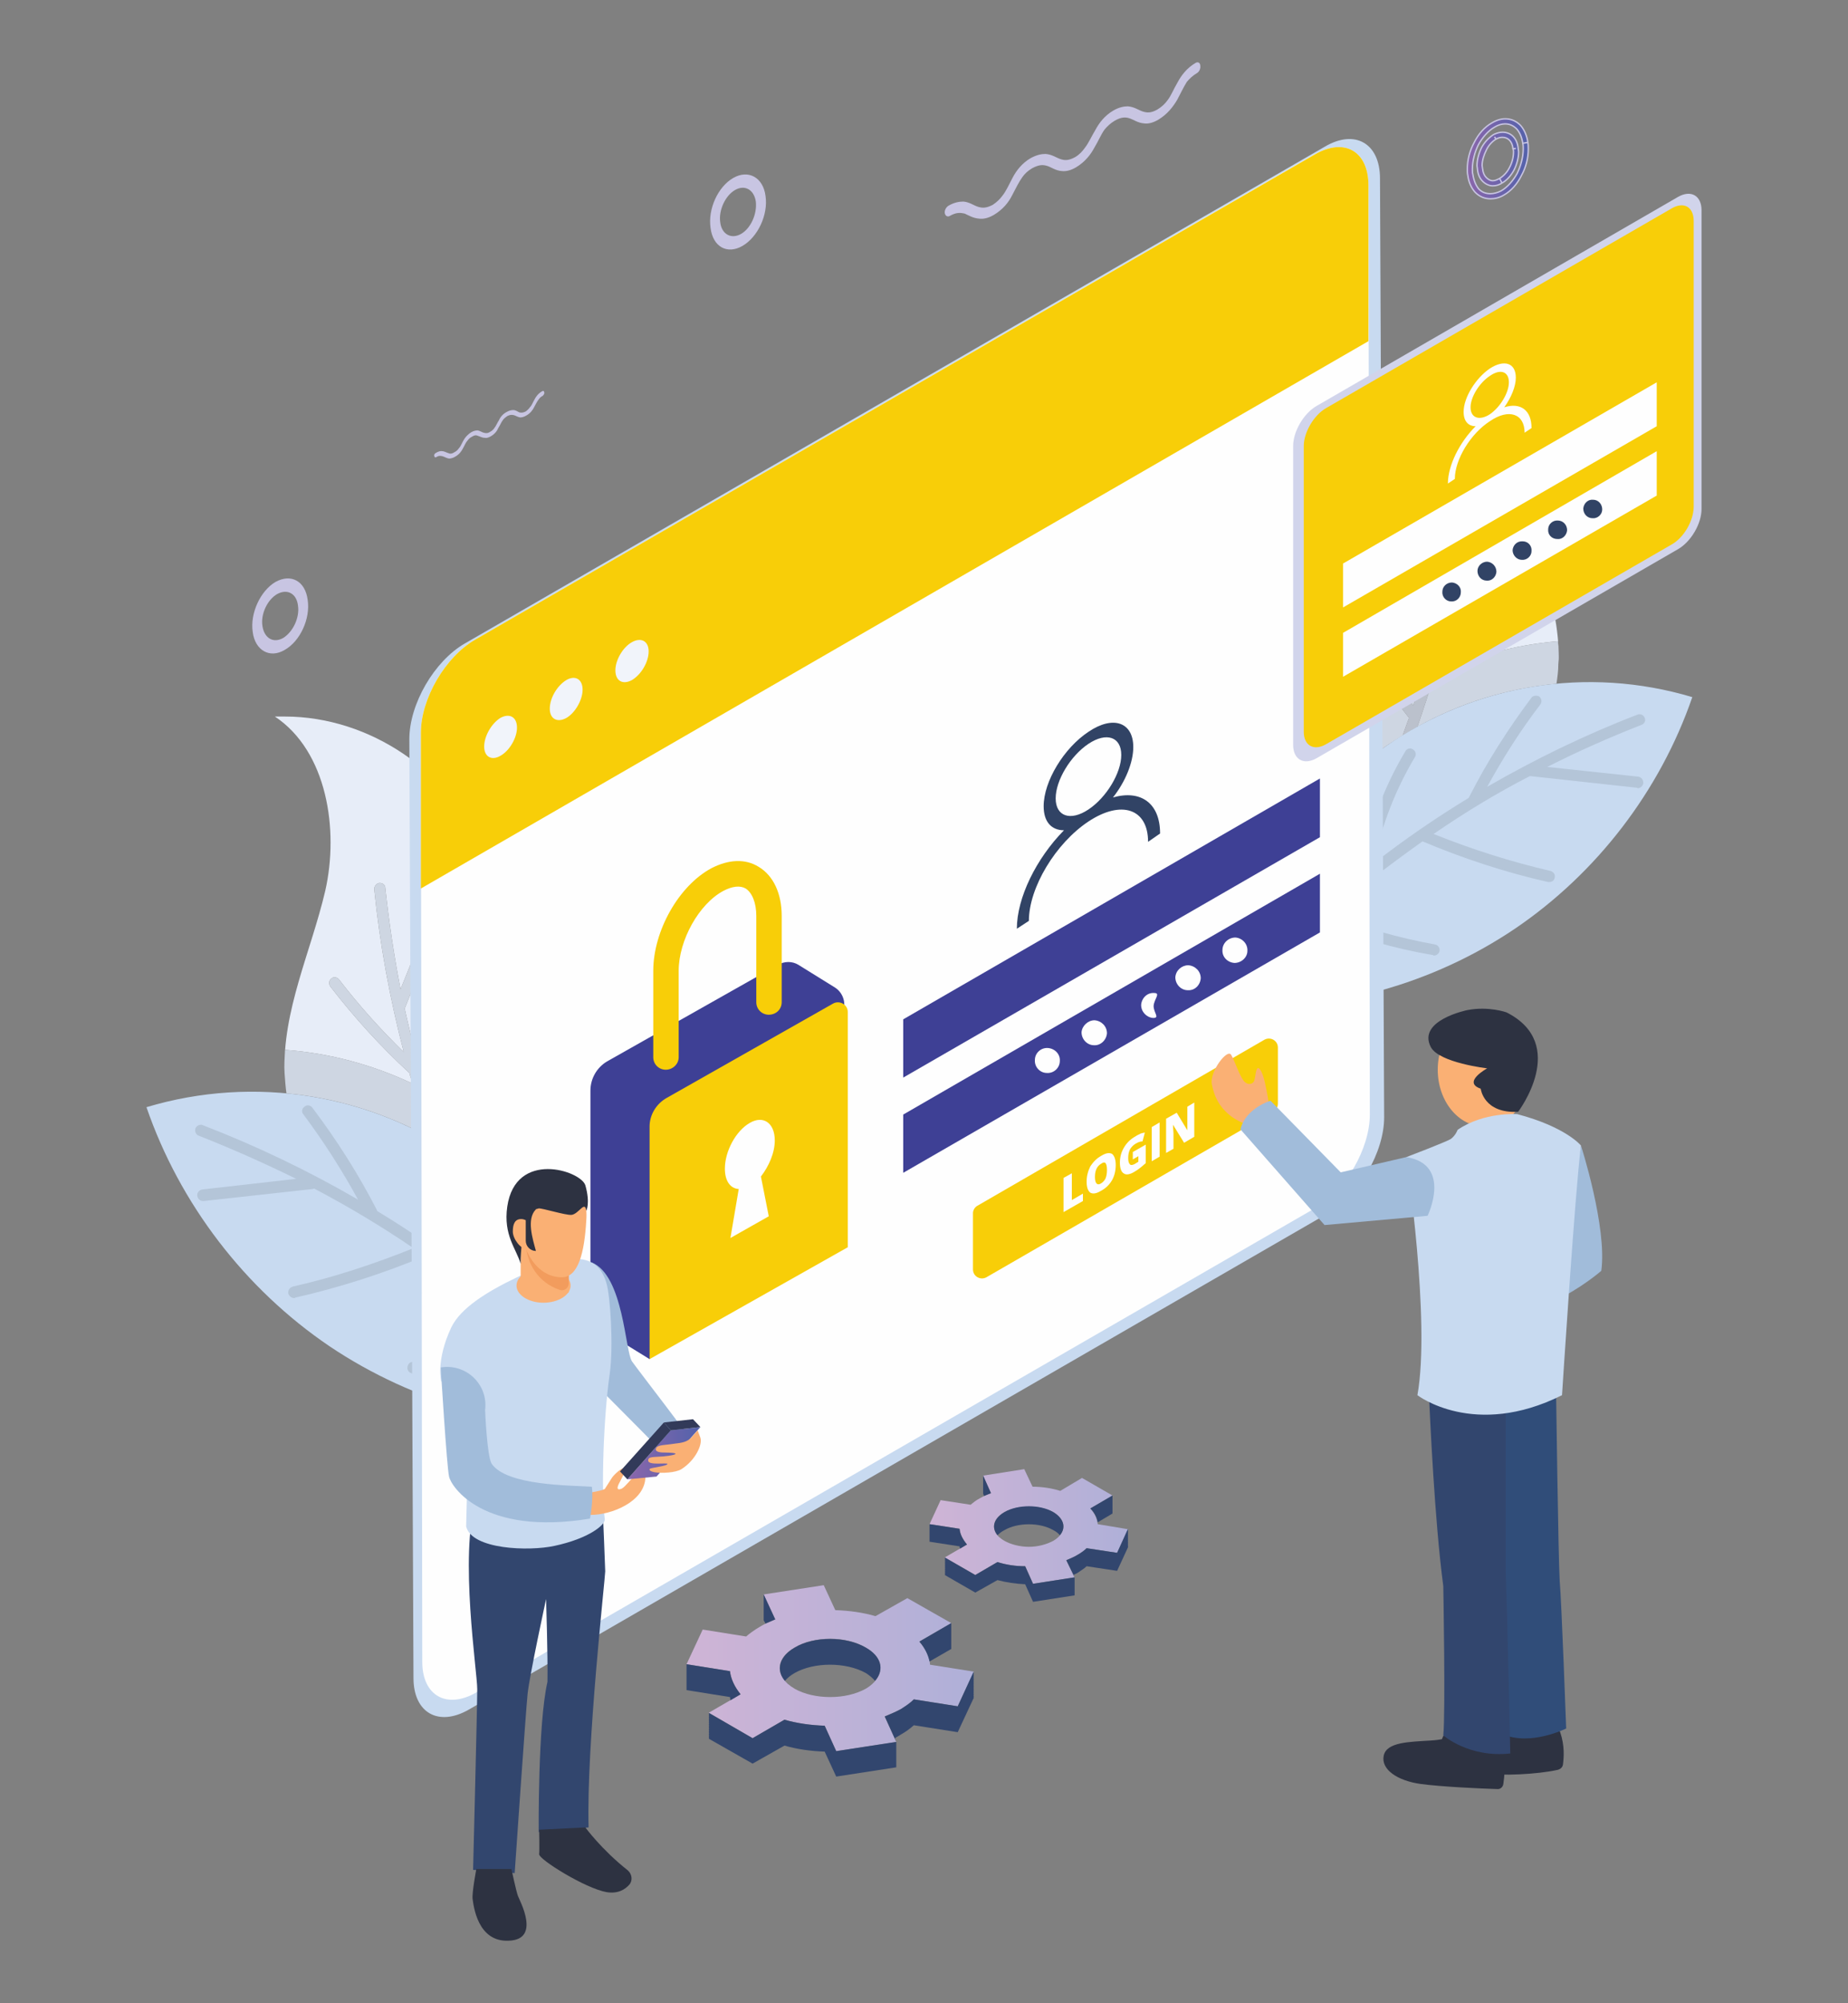 <?xml version="1.0" encoding="UTF-8"?>
<!DOCTYPE svg PUBLIC "-//W3C//DTD SVG 1.1//EN" "http://www.w3.org/Graphics/SVG/1.1/DTD/svg11.dtd">
<!-- Creator: CorelDRAW X7 -->
<svg xmlns="http://www.w3.org/2000/svg" xml:space="preserve" width="4in" height="4.333in" version="1.1" style="shape-rendering:geometricPrecision; text-rendering:geometricPrecision; image-rendering:optimizeQuality; fill-rule:evenodd; clip-rule:evenodd"
viewBox="0 0 4000 4333"
 xmlns:xlink="http://www.w3.org/1999/xlink">
 <rect x="0" y="0" width="4000" height="4333" fill="#808080" stroke="none"/>
 <defs>
  <style type="text/css">
   <![CDATA[
    .str0 {stroke:#C8C5E2;stroke-width:3}
    .fil0 {fill:none}
    .fil11 {fill:#FEFEFE}
    .fil13 {fill:#F1F4FA}
    .fil19 {fill:#D1D4EB}
    .fil10 {fill:#C8DAF0}
    .fil27 {fill:#C8C5E2}
    .fil12 {fill:#F8CE08}
    .fil15 {fill:#F8CE08}
    .fil16 {fill:#FEFEFE;fill-rule:nonzero}
    .fil18 {fill:#FEFEFE;fill-rule:nonzero}
    .fil21 {fill:#FAB074;fill-rule:nonzero}
    .fil22 {fill:#F29C5D;fill-rule:nonzero}
    .fil4 {fill:#E7EDF8;fill-rule:nonzero}
    .fil6 {fill:#E5E6E5;fill-rule:nonzero}
    .fil5 {fill:#CED6E2;fill-rule:nonzero}
    .fil8 {fill:#C8DAF0;fill-rule:nonzero}
    .fil28 {fill:#C8C5E2;fill-rule:nonzero}
    .fil7 {fill:#BBC1CC;fill-rule:nonzero}
    .fil9 {fill:#B4C5D8;fill-rule:nonzero}
    .fil20 {fill:#A1BCDA;fill-rule:nonzero}
    .fil23 {fill:#2D3241;fill-rule:nonzero}
    .fil25 {fill:#323A59;fill-rule:nonzero}
    .fil26 {fill:#304D79;fill-rule:nonzero}
    .fil17 {fill:#314365;fill-rule:nonzero}
    .fil2 {fill:#32466E;fill-rule:nonzero}
    .fil14 {fill:#3E4095;fill-rule:nonzero}
    .fil29 {fill:url(#id0)}
    .fil24 {fill:url(#id1)}
    .fil1 {fill:url(#id2)}
    .fil3 {fill:url(#id3)}
   ]]>
  </style>
  <linearGradient id="id0" gradientUnits="userSpaceOnUse" x1="3175.86" y1="343.724" x2="3308.13" y2="343.724">
   <stop offset="0" style="stop-opacity:1; stop-color:#8B66AB"/>
   <stop offset="1" style="stop-opacity:1; stop-color:#5362AB"/>
  </linearGradient>
  <linearGradient id="id1" gradientUnits="userSpaceOnUse" xlink:href="#id0" x1="1357.57" y1="3143.72" x2="1515.78" y2="3143.72">
  </linearGradient>
  <linearGradient id="id2" gradientUnits="userSpaceOnUse" x1="1485.81" y1="3608.09" x2="2107.64" y2="3608.09">
   <stop offset="0" style="stop-opacity:1; stop-color:#CFB4D6"/>
   <stop offset="1" style="stop-opacity:1; stop-color:#AFB0D8"/>
  </linearGradient>
  <linearGradient id="id3" gradientUnits="userSpaceOnUse" xlink:href="#id2" x1="2011.96" y1="3302.1" x2="2441.59" y2="3302.1">
  </linearGradient>
 </defs>
 <g id="Layer_x0020_1">
  <path class="fil0" d="M22826 17590l-41652 0c0,0 156,-3072 1820,-5575l0 3494 37885 0 0 -9841c88,-87 171,-177 251,-269 21,-24 41,-49 62,-73 52,-63 102,-127 150,-192 34,-46 68,-93 100,-139 17,-25 33,-49 49,-73m112 -175c19,-32 39,-65 58,-98 36,-63 72,-126 106,-191 6,-10 11,-21 17,-32 20,-38 40,-77 59,-116 20,-41 40,-82 59,-124 10,-21 20,-43 30,-64 22,-49 44,-99 65,-148 15,-36 30,-71 45,-107 8,-20 16,-41 24,-61m43 -112c18,-47 36,-95 53,-143 2,-6 4,-11 6,-16l0 0c41,-117 79,-235 116,-354 10,-32 19,-64 29,-96 23,-78 45,-156 67,-235 17,-64 34,-127 50,-191 4,-16 8,-32 12,-48 10,-40 20,-79 29,-119 16,-67 32,-134 47,-201 43,-190 82,-383 120,-576 3,-16 6,-32 9,-48 23,-123 46,-247 68,-370 11,-61 21,-121 32,-181 8,-50 17,-99 25,-148 8,-48 16,-96 24,-143 9,-52 18,-103 26,-155l4 -24 0 16944m-1267 -12772c2,-4 4,-7 6,-11 13,-20 25,-40 38,-60"/>
  <g id="_912796480">
   <path class="fil1" d="M1810 3788l-25 -55c-30,-1 -59,-5 -87,-13l-69 40 -95 -55 69 -40c-13,-16 -21,-33 -23,-50l-94 -15 35 -75 94 15c8,-7 18,-14 28,-20 11,-7 23,-12 35,-17l-25 -54 130 -20 25 54c30,1 60,5 87,13l69 -39 95 54 -69 40c14,16 22,33 23,50l95 15 -35 75 -95 -15c-8,8 -17,14 -28,21 -11,6 -23,11 -35,16l25 55 -130 20zm-13 -243c-28,0 -56,6 -77,19 -43,24 -43,64 0,89 21,12 49,18 77,18 28,0 55,-6 77,-18 42,-25 42,-65 0,-89 -22,-13 -49,-19 -77,-19z"/>
   <path class="fil2" d="M1707 3644c-29,-24 -25,-58 13,-80 42,-25 111,-25 154,0 34,19 41,48 20,72 -5,-6 -12,-12 -20,-17 -43,-24 -112,-24 -154,0 -9,5 -16,11 -21,17 3,3 5,6 8,8z"/>
   <path class="fil2" d="M1950 3697c11,-7 20,-13 28,-21l95 15 34 -74 1 0 -1 0 1 0 -1 1 1 0 -1 0 1 0 -1 1 1 0 -1 0 1 0 -1 1 1 0 -1 0 1 0 -1 1 1 0 -1 1 1 0 -1 0 1 0 -1 1 1 0 -1 0 1 0 -1 1 1 0 -1 0 1 0 -1 1 1 0 -1 0 1 0 -1 1 1 0 -1 0 1 1 -1 0 1 0 -1 1 1 0 -1 0 1 0 -1 1 1 0 -1 0 1 0 -1 1 1 0 -1 0 1 0 -1 1 1 0 -1 0 1 0 -1 1 1 0 -1 1 1 0 -1 0 1 0 -1 1 1 0 -1 0 1 0 -1 1 1 0 -1 0 1 0 -1 1 1 0 -1 0 1 0 -1 1 1 0 -1 1 1 0 -1 0 1 0 -1 1 1 0 -1 0 1 0 -1 1 1 0 -1 0 1 0 -1 1 1 0 -1 0 1 0 -1 1 1 0 -1 1 1 0 -1 0 1 0 -1 1 1 0 -1 0 1 0 -1 1 1 0 -1 0 1 0 -1 1 1 0 -1 0 1 0 -1 1 1 0 -1 0 1 1 -1 0 1 0 -1 1 1 0 -1 0 1 0 -1 1 1 0 -1 0 1 0 -1 1 1 0 -1 0 1 0 -1 1 1 0 -1 0 1 1 -1 0 1 0 -1 1 1 0 -1 0 1 0 -1 1 1 0 -1 0 1 0 -1 1 1 0 -1 0 1 0 -1 1 1 0 -1 0 1 0 -1 1 1 0 -1 1 1 0 -1 0 1 0 -1 1 1 0 -1 0 1 0 -1 1 1 0 -1 0 1 0 -1 1 1 0 -1 0 1 0 -1 1 1 0 -1 1 1 0 -1 0 1 0 -1 1 1 0 -1 0 1 0 -1 1 1 0 -1 0 1 0 -1 1 1 0 -1 0 1 0 -1 1 1 0 -1 0 1 1 -1 0 1 0 -1 1 1 0 -1 0 1 0 -1 1 1 0 -1 0 1 0 -1 1 1 0 -35 75 -95 -15c-8,7 -17,14 -28,20 -4,3 -9,5 -13,8l3 8 -25 -55c12,-5 24,-10 35,-16z"/>
   <path class="fil2" d="M1629 3760l69 -40c28,8 57,12 87,13l25 55 130 -20 0 0 0 0 0 0 0 1 0 0 0 0 0 0 0 1 0 0 0 0 0 0 0 1 0 0 0 0 0 0 0 1 0 0 0 0 0 1 0 0 0 0 0 1 0 0 0 0 0 0 0 1 0 0 0 0 0 0 0 1 0 0 0 0 0 0 0 1 0 0 0 0 0 1 0 0 0 0 0 1 0 0 0 0 0 0 0 1 0 0 0 0 0 0 0 1 0 0 0 0 0 0 0 1 0 0 0 0 0 0 0 1 0 0 0 1 0 0 0 0 0 0 0 1 0 0 0 0 0 0 0 1 0 0 0 0 0 0 0 1 0 0 0 0 0 0 0 1 0 0 0 1 0 0 0 0 0 0 0 1 0 0 0 0 0 0 0 1 0 0 0 0 0 0 0 1 0 0 0 0 0 0 0 1 0 0 0 0 0 1 0 0 0 0 0 1 0 0 0 0 0 0 0 1 0 0 0 0 0 0 0 1 0 0 0 0 0 0 0 1 0 0 0 0 0 1 0 0 0 0 0 1 0 0 0 0 0 0 0 1 0 0 0 0 0 0 0 1 0 0 0 0 0 0 0 1 0 0 0 0 0 0 0 1 0 0 0 1 0 0 0 0 0 0 0 1 0 0 0 0 0 0 0 1 0 0 0 0 0 0 0 1 0 0 0 0 0 0 0 1 0 0 0 1 0 0 0 0 0 0 0 1 0 0 0 0 0 0 0 1 0 0 0 0 0 0 0 1 0 0 0 0 0 0 0 1 0 0 0 0 0 1 0 0 0 0 0 1 0 0 0 0 0 0 0 1 0 0 0 0 0 0 0 1 0 0 0 0 0 0 0 1 0 0 0 0 0 1 0 0 0 0 0 1 0 0 0 0 0 0 0 1 0 0 0 0 0 0 0 1 0 0 0 0 -130 20 -25 -54c-30,-1 -59,-5 -87,-13l-69 39 -95 -54 1 -1 -1 0 1 0 -1 -1 1 0 -1 0 1 0 -1 -1 1 0 -1 0 1 -1 -1 0 1 0 -1 0 1 -1 -1 0 1 0 -1 0 1 -1 -1 0 1 0 -1 -1 1 0 -1 0 1 0 -1 -1 1 0 -1 0 1 0 -1 -1 1 0 -1 0 1 -1 -1 0 1 0 -1 0 1 -1 -1 0 1 0 -1 -1 1 0 -1 0 1 0 -1 -1 1 0 -1 0 1 0 -1 -1 1 0 -1 0 1 -1 -1 0 1 0 -1 0 1 -1 -1 0 1 0 -1 -1 1 0 -1 0 1 0 -1 -1 1 0 -1 0 1 0 -1 -1 1 0 -1 0 1 -1 -1 0 1 0 -1 0 1 -1 -1 0 1 0 -1 0 1 -1 -1 0 1 0 -1 -1 1 0 -1 0 1 0 -1 -1 1 0 -1 0 1 -1 -1 0 1 0 -1 0 1 -1 -1 0 1 0 -1 0 1 -1 -1 0 1 0 -1 -1 1 0 -1 0 1 0 -1 -1 1 0 -1 0 1 0 -1 -1 1 0 -1 0 1 -1 -1 0 1 0 -1 0 1 -1 -1 0 1 0 -1 -1 1 0 -1 0 1 0 -1 -1 1 0 -1 0 1 0 -1 -1 1 0 -1 0 1 -1 -1 0 1 0 -1 0 1 -1 -1 0 1 0 -1 -1 1 0 -1 0 1 0 -1 -1 1 0 -1 0 1 0 -1 -1 1 0 -1 0 1 -1 -1 0 1 0 -1 0 1 -1 -1 0 1 0 -1 0 1 -1 -1 0 1 0 -1 -1 1 0 -1 0 1 0 -1 -1 1 0 -1 0 1 -1 -1 0 1 0 -1 0 1 -1 -1 0 1 0 -1 0 1 -1 -1 0 1 0 -1 -1 1 0 -1 0 1 0 -1 -1 1 0 -1 0 1 0 -1 -1 1 0 -1 0 1 -1 -1 0 1 0 -1 0 1 -1 -1 0 1 0 -1 -1 1 0 -1 0 1 0 -1 -1 1 0 -1 0 1 0 -1 -1 1 0 -1 0 95 55z"/>
   <path class="fil2" d="M1486 3600l0 0 94 15c2,17 10,34 23,50l-22 13c0,-3 -1,-5 -1,-7l-94 -15 0 -1 0 0 0 0 0 0 0 -1 0 0 0 0 0 0 0 -1 0 0 0 0 0 0 0 -1 0 0 0 0 0 0 0 -1 0 0 0 -1 0 0 0 0 0 0 0 -1 0 0 0 0 0 0 0 -1 0 0 0 0 0 0 0 -1 0 0 0 0 0 0 0 -1 0 0 0 0 0 0 0 -1 0 0 0 -1 0 0 0 0 0 0 0 -1 0 0 0 0 0 0 0 -1 0 0 0 0 0 0 0 -1 0 0 0 0 0 0 0 -1 0 0 0 -1 0 0 0 0 0 0 0 -1 0 0 0 0 0 0 0 -1 0 0 0 0 0 0 0 -1 0 0 0 0 0 0 0 -1 0 0 0 -1 0 0 0 0 0 0 0 -1 0 0 0 0 0 0 0 -1 0 0 0 0 0 0 0 -1 0 0 0 0 0 0 0 -1 0 0 0 -1 0 0 0 0 0 0 0 -1 0 0 0 0 0 0 0 -1 0 0 0 0 0 0 0 -1 0 0 0 0 0 0 0 -1 0 0 0 0 0 0 0 -1 0 0 0 -1 0 0 0 0 0 0 0 -1 0 0 0 0 0 0 0 -1 0 0 0 0 0 0 0 -1 0 0 0 0 0 0 0 -1 0 0 0 -1 0 0 0 0 0 0 0 -1 0 0 0 0 0 0 0 -1 0 0 0 0 0 0 0 -1 0 0 0 0 0 0 0 -1 0 0 0 -1 0 0 0 0 0 0 0 -1 0 0 0 0 0 0 0 -1 0 0 0 0 0 0 0 -1 0 0 0 0 0 0 0 -1 0 0 0 -1 0 0 0 0 0 0 0 -1 0 0 0 0 0 0 0 -1 0 0 0 0 0 0 0 -1 0 0 0 0 0 0 0 -1 0 0 0 0 0 -1 0 0 0 0 0 -1 0 0 0 0 0 0 0 -1 0 0 0 0 0 0 0 -1z"/>
   <path class="fil2" d="M1657 3512l-4 -7 0 -1 0 0 0 0 0 -1 0 0 0 0 0 0 0 -1 0 0 0 0 0 0 0 -1 0 0 0 0 0 0 0 -1 0 0 0 0 0 -1 0 0 0 0 0 -1 0 0 0 0 0 0 0 -1 0 0 0 0 0 0 0 -1 0 0 0 0 0 0 0 -1 0 0 0 0 0 0 0 -1 0 0 0 -1 0 0 0 0 0 0 0 -1 0 0 0 0 0 0 0 -1 0 0 0 0 0 0 0 -1 0 0 0 0 0 0 0 -1 0 0 0 -1 0 0 0 0 0 0 0 -1 0 0 0 0 0 0 0 -1 0 0 0 0 0 0 0 -1 0 0 0 0 0 0 0 -1 0 0 0 -1 0 0 0 0 0 0 0 -1 0 0 0 0 0 0 0 -1 0 0 0 0 0 0 0 -1 0 0 0 0 0 0 0 -1 0 0 0 0 0 -1 0 0 0 0 0 -1 0 0 0 0 0 0 0 -1 0 0 0 0 0 0 0 -1 0 0 0 0 0 0 0 -1 0 0 0 0 0 0 0 -1 0 0 0 -1 0 0 0 0 0 0 0 -1 0 0 0 0 0 0 0 -1 0 0 0 0 0 0 0 -1 0 0 0 0 0 0 0 -1 0 0 0 -1 0 0 0 0 0 0 0 -1 0 0 0 0 0 0 0 -1 0 0 0 0 0 0 0 -1 0 0 0 0 0 0 0 -1 0 0 0 -1 0 0 0 0 0 0 0 -1 0 0 0 0 0 0 0 -1 0 0 0 0 0 0 0 -1 0 0 0 0 0 0 0 -1 0 0 0 0 0 -1 0 0 0 0 0 -1 0 0 0 0 0 0 0 -1 0 0 0 0 0 0 0 -1 0 0 0 0 0 0 0 -1 0 0 0 0 0 0 0 -1 0 0 0 -1 0 0 0 0 0 0 0 -1 0 0 0 0 0 0 0 -1 0 0 25 54c-7,3 -14,6 -21,9l0 0z"/>
   <path class="fil2" d="M2012 3594c-3,-14 -10,-29 -22,-43l69 -40 0 1 0 0 0 0 0 1 0 0 0 0 0 0 0 1 0 0 0 0 0 1 0 0 0 0 0 0 0 1 0 0 0 0 0 0 0 1 0 0 0 0 0 1 0 0 0 0 0 0 0 1 0 0 0 0 0 0 0 1 0 0 0 0 0 1 0 0 0 0 0 0 0 1 0 0 0 0 0 1 0 0 0 0 0 0 0 1 0 0 0 0 0 0 0 1 0 0 0 0 0 1 0 0 0 0 0 0 0 1 0 0 0 0 0 1 0 0 0 0 0 0 0 1 0 0 0 0 0 0 0 1 0 0 0 0 0 1 0 0 0 0 0 0 0 1 0 0 0 0 0 0 0 1 0 0 0 0 0 1 0 0 0 0 0 0 0 1 0 0 0 0 0 1 0 0 0 0 0 0 0 1 0 0 0 0 0 0 0 1 0 0 0 0 0 1 0 0 0 0 0 0 0 1 0 0 0 0 0 0 0 1 0 0 0 0 0 1 0 0 0 0 0 0 0 1 0 0 0 0 0 1 0 0 0 0 0 0 0 1 0 0 0 0 0 0 0 1 0 0 0 0 0 1 0 0 0 0 0 0 0 1 0 0 0 0 0 1 0 0 0 0 0 0 0 1 0 0 0 0 0 0 0 1 0 0 0 0 0 1 0 0 0 0 0 0 0 1 0 0 0 0 0 0 0 1 0 0 0 0 0 1 0 0 0 0 0 0 0 1 0 0 0 0 0 1 0 0 0 0 0 0 0 1 0 0 0 0 0 0 0 1 0 0 0 0 0 1 0 0 0 0 0 0 0 1 0 0 0 0 0 0 0 1 0 0 0 0 0 1 0 0 0 0 0 0 0 1 0 0 0 0 0 1 0 0 0 0 0 0 0 1 0 0 0 0 0 0 0 1 0 0 0 0 -47 27z"/>
   <path class="fil3" d="M2236 3426l-17 -38c-21,0 -41,-3 -60,-9l-48 28 -66 -38 48 -28c-9,-11 -15,-22 -16,-34l-65 -10 24 -52 65 10c6,-5 12,-10 20,-14 7,-4 15,-8 24,-11l-17 -38 89 -14 18 38c20,0 41,3 60,9l47 -28 66 38 -48 28c10,11 15,23 16,34l66 11 -24 51 -66 -10c-5,5 -12,10 -19,14 -8,5 -16,8 -25,12l18 37 -90 14zm-9 -167c-19,0 -39,4 -53,12 -30,17 -30,45 0,62 14,8 34,13 53,13 19,0 38,-5 53,-13 29,-17 29,-45 0,-62 -15,-8 -34,-12 -53,-12z"/>
   <path class="fil2" d="M2165 3327c-20,-17 -18,-40 9,-56 29,-17 77,-17 106,0 23,14 28,34 14,50 -3,-4 -8,-8 -14,-11 -29,-17 -77,-17 -106,0 -6,3 -11,7 -15,11 2,2 4,4 6,6z"/>
   <path class="fil2" d="M2333 3363c7,-4 14,-9 19,-14l66 10 23 -51 1 0 -1 0 1 0 -1 1 1 0 -1 0 1 0 -1 0 1 0 -1 1 1 0 -1 0 1 0 -1 1 1 0 -1 0 1 0 -1 0 1 0 -1 1 1 0 -1 0 1 0 -1 1 1 0 -1 0 1 0 -1 0 1 0 -1 1 1 0 -1 0 1 0 -1 0 1 0 -1 1 1 0 -1 0 1 0 -1 1 1 0 -1 0 1 0 -1 0 1 0 -1 1 1 0 -1 0 1 0 -1 0 1 0 -1 1 1 0 -1 0 1 0 -1 1 1 0 -1 0 1 0 -1 0 1 0 -1 1 1 0 -1 0 1 0 -1 1 1 0 -1 0 1 0 -1 0 1 0 -1 1 1 0 -1 0 1 0 -1 0 1 0 -1 1 1 0 -1 0 1 0 -1 1 1 0 -1 0 1 0 -1 0 1 0 -1 1 1 0 -1 0 1 0 -1 0 1 1 -1 0 1 0 -1 0 1 0 -1 1 1 0 -1 0 1 0 -1 0 1 0 -1 1 1 0 -1 0 1 0 -1 1 1 0 -1 0 1 0 -1 0 1 0 -1 1 1 0 -1 0 1 0 -1 0 1 0 -1 1 1 0 -1 0 1 0 -1 1 1 0 -1 0 1 0 -1 0 1 0 -1 1 1 0 -1 0 1 0 -1 1 1 0 -1 0 1 0 -1 0 1 0 -1 1 1 0 -1 0 1 0 -1 0 1 0 -1 1 1 0 -1 0 1 0 -1 1 1 0 -1 0 1 0 -1 0 1 0 -1 1 1 0 -1 0 1 0 -1 0 1 0 -1 1 1 0 -1 0 1 0 -1 1 1 0 -1 0 1 0 -1 0 1 0 -1 1 1 0 -1 0 1 0 -1 1 1 0 -1 0 1 0 -1 0 1 0 -1 1 1 0 -1 0 1 0 -1 0 1 0 -1 1 1 0 -1 0 1 0 -1 1 1 0 -1 0 1 0 -1 0 1 0 -1 1 1 0 -1 0 1 0 -24 52 -66 -10c-5,5 -12,9 -19,14 -3,2 -6,3 -10,5l3 5 -18 -37c9,-4 17,-7 25,-12z"/>
   <path class="fil2" d="M2111 3407l48 -28c19,6 39,9 60,9l17 38 90 -14 0 0 0 1 0 0 0 0 0 0 0 0 0 0 0 1 0 0 0 0 0 0 0 1 0 0 0 0 0 0 0 0 0 0 0 1 0 0 0 0 0 0 0 0 0 0 0 1 0 0 0 0 0 0 0 1 0 0 0 0 0 0 0 0 0 0 0 1 0 0 0 0 0 0 0 1 0 0 0 0 0 0 0 0 0 0 0 1 0 0 0 0 0 0 0 0 0 0 0 1 0 0 0 0 0 0 0 1 0 0 0 0 0 0 0 0 0 0 0 1 0 0 0 0 0 0 0 0 0 0 0 1 0 0 0 0 0 0 0 1 0 0 0 0 0 0 0 0 0 0 0 1 0 0 0 0 0 0 0 1 0 0 0 0 0 0 0 0 0 0 0 1 0 0 0 0 0 0 0 0 0 0 0 1 0 0 0 0 0 0 0 1 0 0 0 0 0 0 0 0 0 0 0 1 0 0 0 0 0 0 0 0 0 1 0 0 0 0 0 0 0 0 0 1 0 0 0 0 0 0 0 0 0 0 0 1 0 0 0 0 0 0 0 1 0 0 0 0 0 0 0 0 0 0 0 1 0 0 0 0 0 0 0 0 0 0 0 1 0 0 0 0 0 0 0 1 0 0 0 0 0 0 0 0 0 0 0 1 0 0 0 0 0 0 0 1 0 0 0 0 0 0 0 0 0 0 0 1 0 0 0 0 0 0 0 0 0 0 0 1 0 0 0 0 0 0 0 1 0 0 0 0 0 0 0 0 0 0 0 1 0 0 0 0 0 0 0 0 0 0 0 1 0 0 0 0 0 0 0 1 0 0 0 0 0 0 0 0 0 0 0 1 0 0 0 0 0 0 0 1 0 0 0 0 0 0 0 0 0 0 0 1 0 0 0 0 0 0 0 0 0 0 0 1 -90 14 -17 -38c-21,-1 -41,-4 -60,-9l-48 27 -66 -38 1 0 -1 0 1 0 -1 0 1 -1 -1 0 1 0 -1 0 1 0 -1 0 1 -1 -1 0 1 0 -1 0 1 0 -1 -1 1 0 -1 0 1 0 -1 0 1 -1 -1 0 1 0 -1 0 1 0 -1 -1 1 0 -1 0 1 0 -1 0 1 -1 -1 0 1 0 -1 0 1 0 -1 0 1 -1 -1 0 1 0 -1 0 1 0 -1 -1 1 0 -1 0 1 0 -1 0 1 -1 -1 0 1 0 -1 0 1 0 -1 -1 1 0 -1 0 1 0 -1 0 1 0 -1 -1 1 0 -1 0 1 0 -1 0 1 -1 -1 0 1 0 -1 0 1 0 -1 -1 1 0 -1 0 1 0 -1 0 1 -1 -1 0 1 0 -1 0 1 0 -1 0 1 -1 -1 0 1 0 -1 0 1 0 -1 -1 1 0 -1 0 1 0 -1 0 1 -1 -1 0 1 0 -1 0 1 0 -1 -1 1 0 -1 0 1 0 -1 0 1 0 -1 -1 1 0 -1 0 1 0 -1 0 1 -1 -1 0 1 0 -1 0 1 0 -1 -1 1 0 -1 0 1 0 -1 0 1 -1 -1 0 1 0 -1 0 1 0 -1 0 1 -1 -1 0 1 0 -1 0 1 0 -1 -1 1 0 -1 0 1 0 -1 0 1 -1 -1 0 1 0 -1 0 1 0 -1 -1 1 0 -1 0 1 0 -1 0 1 -1 -1 0 1 0 -1 0 1 0 -1 0 1 -1 -1 0 1 0 -1 0 1 0 -1 -1 1 0 -1 0 1 0 -1 0 1 -1 -1 0 1 0 -1 0 1 0 -1 -1 1 0 -1 0 1 0 -1 0 1 0 -1 -1 1 0 -1 0 1 0 -1 0 1 -1 -1 0 1 0 -1 0 1 0 -1 -1 1 0 -1 0 1 0 -1 0 1 -1 -1 0 1 0 -1 0 1 0 -1 0 1 -1 -1 0 1 0 -1 0 1 0 -1 -1 1 0 -1 0 1 0 -1 0 1 -1 -1 0 1 0 -1 0 66 38z"/>
   <path class="fil2" d="M2012 3297l0 0 65 10c1,12 7,23 16,34l-15 9c0,-1 -1,-3 -1,-5l-65 -10 0 0 0 0 0 -1 0 0 0 0 0 0 0 0 0 0 0 -1 0 0 0 0 0 0 0 0 0 0 0 -1 0 0 0 0 0 0 0 -1 0 0 0 0 0 0 0 0 0 0 0 -1 0 0 0 0 0 0 0 -1 0 0 0 0 0 0 0 0 0 0 0 -1 0 0 0 0 0 0 0 0 0 0 0 -1 0 0 0 0 0 0 0 -1 0 0 0 0 0 0 0 0 0 0 0 -1 0 0 0 0 0 0 0 0 0 0 0 -1 0 0 0 0 0 0 0 -1 0 0 0 0 0 0 0 0 0 0 0 -1 0 0 0 0 0 0 0 -1 0 0 0 0 0 0 0 0 0 0 0 -1 0 0 0 0 0 0 0 0 0 0 0 -1 0 0 0 0 0 0 0 -1 0 0 0 0 0 0 0 0 0 0 0 -1 0 0 0 0 0 0 0 -1 0 0 0 0 0 0 0 0 0 0 0 -1 0 0 0 0 0 0 0 0 0 0 0 -1 0 0 0 0 0 0 0 -1 0 0 0 0 0 0 0 0 0 0 0 -1 0 0 0 0 0 0 0 0 0 0 0 -1 0 0 0 0 0 0 0 -1 0 0 0 0 0 0 0 0 0 0 0 -1 0 0 0 0 0 0 0 -1 0 0 0 0 0 0 0 0 0 0 0 -1 0 0 0 0 0 0 0 0 0 0 0 -1 0 0 0 0 0 0 0 -1 0 0 0 0 0 0 0 0 0 0 0 -1 0 0 0 0 0 0 0 0 0 0 0 -1 0 0 0 0 0 0 0 -1 0 0 0 0 0 0 0 0 0 0 0 -1 0 0 0 0 0 0 0 -1 0 0 0 0 0 0 0 0 0 0 0 -1 0 0 0 0 0 0 0 0 0 0 0 -1 0 0 0 0 0 0 0 -1 0 0 0 0 0 0 0 0z"/>
   <path class="fil2" d="M2130 3236l-2 -5 0 -1 0 0 0 0 0 0 0 0 0 -1 0 0 0 0 0 0 0 0 0 0 0 -1 0 0 0 0 0 0 0 -1 0 0 0 0 0 0 0 0 0 0 0 -1 0 0 0 0 0 0 0 0 0 0 0 -1 0 0 0 0 0 0 0 -1 0 0 0 0 0 0 0 0 0 0 0 -1 0 0 0 0 0 0 0 -1 0 0 0 0 0 0 0 0 0 0 0 -1 0 0 0 0 0 0 0 0 0 0 0 -1 0 0 0 0 0 0 0 -1 0 0 0 0 0 0 0 0 0 0 0 -1 0 0 0 0 0 0 0 0 0 0 0 -1 0 0 0 0 0 0 0 -1 0 0 0 0 0 0 0 0 0 0 0 -1 0 0 0 0 0 0 0 -1 0 0 0 0 0 0 0 0 0 0 0 -1 0 0 0 0 0 0 0 0 0 0 0 -1 0 0 0 0 0 0 0 -1 0 0 0 0 0 0 0 0 0 0 0 -1 0 0 0 0 0 0 0 0 0 -1 0 0 0 0 0 0 0 0 0 -1 0 0 0 0 0 0 0 0 0 0 0 -1 0 0 0 0 0 0 0 -1 0 0 0 0 0 0 0 0 0 0 0 -1 0 0 0 0 0 0 0 0 0 0 0 -1 0 0 0 0 0 0 0 -1 0 0 0 0 0 0 0 0 0 0 0 -1 0 0 0 0 0 0 0 -1 0 0 0 0 0 0 0 0 0 0 0 -1 0 0 0 0 0 0 0 0 0 0 0 -1 0 0 0 0 0 0 0 -1 0 0 0 0 0 0 0 0 0 0 0 -1 0 0 0 0 0 0 0 0 0 0 0 -1 0 0 0 0 0 0 0 -1 0 0 0 0 0 0 0 0 0 0 0 -1 0 0 0 0 0 0 0 -1 0 0 0 0 0 0 0 0 0 0 0 -1 0 0 17 38c-5,2 -10,4 -15,6l0 0z"/>
   <path class="fil2" d="M2376 3293c-2,-11 -7,-21 -16,-30l48 -28 0 1 0 0 0 0 0 0 0 0 0 1 0 0 0 0 0 0 0 0 0 0 0 1 0 0 0 0 0 0 0 0 0 1 0 0 0 0 0 0 0 0 0 1 0 0 0 0 0 0 0 0 0 1 0 0 0 0 0 0 0 0 0 0 0 1 0 0 0 0 0 0 0 0 0 1 0 0 0 0 0 0 0 0 0 1 0 0 0 0 0 0 0 0 0 1 0 0 0 0 0 0 0 0 0 0 0 1 0 0 0 0 0 0 0 0 0 1 0 0 0 0 0 0 0 0 0 1 0 0 0 0 0 0 0 0 0 1 0 0 0 0 0 0 0 0 0 0 0 1 0 0 0 0 0 0 0 0 0 1 0 0 0 0 0 0 0 0 0 1 0 0 0 0 0 0 0 0 0 1 0 0 0 0 0 0 0 0 0 0 0 1 0 0 0 0 0 0 0 0 0 1 0 0 0 0 0 0 0 0 0 1 0 0 0 0 0 0 0 0 0 1 0 0 0 0 0 0 0 0 0 1 0 0 0 0 0 0 0 0 0 0 0 1 0 0 0 0 0 0 0 0 0 1 0 0 0 0 0 0 0 0 0 1 0 0 0 0 0 0 0 0 0 1 0 0 0 0 0 0 0 0 0 0 0 1 0 0 0 0 0 0 0 0 0 1 0 0 0 0 0 0 0 0 0 1 0 0 0 0 0 0 0 0 0 1 0 0 0 0 0 0 0 0 0 0 0 1 0 0 0 0 0 0 0 0 0 1 0 0 0 0 0 0 0 0 0 1 0 0 0 0 0 0 0 0 0 1 0 0 0 0 0 0 0 0 0 0 0 1 0 0 0 0 0 0 0 0 0 1 0 0 0 0 0 0 0 0 0 1 0 0 0 0 0 0 0 0 0 1 0 0 0 0 -32 19z"/>
   <path class="fil4" d="M2641 2115c-16,0 -30,-5 -42,-20 -108,-143 -106,-360 5,-501 76,-96 192,-157 254,-263 63,-108 57,-243 102,-360 63,-166 235,-283 412,-283 7,0 14,0 22,1 -110,72 -135,237 -106,365 29,123 86,243 86,369 0,-12 -1,-24 -2,-36 -93,8 -183,32 -267,72 2,-8 4,-15 6,-23 1,0 1,-1 2,-1 60,-55 115,-116 164,-180 4,-6 3,-13 -2,-17 -2,-1 -4,-2 -7,-2 -3,0 -7,1 -9,4 -41,54 -87,106 -136,153 30,-112 50,-226 62,-342 0,-7 -4,-12 -11,-13 0,0 0,0 -1,0 -6,0 -11,5 -11,11 -7,71 -18,142 -32,212l-71 -177c-1,-5 -6,-7 -10,-7 -2,0 -3,0 -5,0 -6,3 -9,10 -6,16l82 206c0,1 1,1 1,2 -12,58 -27,116 -45,172 -14,7 -27,15 -40,23 -43,-59 -82,-120 -117,-184 -2,-4 -6,-6 -10,-6 -2,0 -4,1 -6,2 -5,3 -8,10 -4,15 34,65 74,126 117,185 -31,20 -61,43 -89,67 -23,20 -44,41 -64,62 -9,-17 -18,-34 -26,-52 -2,-4 -7,-7 -11,-7 -2,0 -3,1 -5,1 -6,3 -8,10 -6,16 10,20 20,40 31,60 -115,129 -182,283 -186,458 6,-1 12,-3 18,-5l0 0c-13,5 -26,7 -37,7zm733 -692c0,0 0,0 0,0 0,0 0,0 0,0z"/>
   <path class="fil5" d="M2846 1655c-11,-20 -21,-40 -31,-60 -2,-6 0,-13 6,-16 2,0 3,-1 5,-1 4,0 9,3 11,7 8,18 17,35 26,52 -6,6 -11,12 -17,18zm170 -147c-43,-59 -83,-120 -117,-185 -4,-5 -1,-12 4,-15 2,-1 4,-2 6,-2 4,0 8,2 10,6 35,64 74,125 117,184 -7,4 -13,8 -20,12zm60 -35c18,-56 33,-114 45,-172 0,-1 -1,-1 -1,-2l-82 -206c-3,-6 0,-13 6,-16 2,0 3,0 5,0 4,0 9,2 10,7l71 177c14,-70 25,-141 32,-212 0,-6 5,-11 11,-11 1,0 1,0 1,0 7,1 11,6 11,13 -12,116 -32,230 -62,342 49,-47 95,-99 136,-153 2,-3 6,-4 9,-4 3,0 5,1 7,2 5,4 6,11 2,17 -49,64 -104,125 -164,180 -1,0 -1,1 -2,1 -2,8 -4,15 -6,23 -10,4 -19,9 -29,14z"/>
   <path class="fil6" d="M3369 1479c2,-14 4,-28 4,-42 0,-4 1,-9 1,-14 0,5 -1,10 -1,14 0,14 -2,28 -4,42l0 0zm5 -56c0,0 0,0 0,0 0,0 0,0 0,0z"/>
   <path class="fil5" d="M2660 2113c4,-175 71,-329 186,-458 11,20 23,40 35,59 -109,108 -181,240 -203,394 -6,2 -12,4 -18,5zm238 -416c-13,-19 -24,-39 -35,-60 20,-21 41,-42 64,-62 28,-24 58,-47 89,-67 11,15 22,30 34,45 -5,12 -9,25 -14,38 -13,8 -26,16 -39,25 -35,26 -69,53 -99,81zm170 -125c13,-37 25,-75 37,-113 84,-40 174,-64 267,-72 1,12 2,24 2,36 0,0 0,0 0,0 0,0 0,0 0,0 0,5 -1,10 -1,14 0,14 -2,28 -4,42 -105,10 -208,41 -301,93zm-9 -46c-8,-10 -16,-20 -23,-30 13,-8 26,-16 40,-23 -5,18 -11,36 -17,53z"/>
   <path class="fil7" d="M2881 1714c-12,-19 -24,-39 -35,-59 6,-6 11,-12 17,-18 11,21 22,41 35,60 -6,6 -12,11 -17,17zm155 -123c5,-13 9,-26 14,-38 -12,-15 -23,-30 -34,-45 7,-4 13,-8 20,-12 7,10 15,20 23,30 6,-17 12,-35 17,-53 10,-5 19,-10 29,-14 -12,38 -24,76 -37,113 -11,6 -21,12 -32,19z"/>
   <path class="fil8" d="M2671 2178c214,11 430,-49 608,-169 177,-120 314,-298 384,-501 -227,-68 -472,-28 -666,108 -193,137 -314,326 -326,562z"/>
   <path class="fil6" d="M2580 2287c-2,0 -4,-1 -6,-2 0,0 -1,-1 -1,-1 -6,-4 -7,-12 -2,-17 32,-42 67,-83 102,-122 -1,11 -2,22 -2,33 1,0 3,0 5,0 -30,34 -59,68 -86,104 -3,3 -6,5 -10,5z"/>
   <path class="fil9" d="M2676 2178c-2,0 -4,0 -5,0 0,-11 1,-22 2,-33 54,-60 112,-117 172,-171 1,-1 2,-2 3,-3 32,-28 64,-55 98,-82 14,-92 48,-184 96,-264 2,-4 6,-6 10,-6 2,0 5,1 6,2 6,3 8,11 5,16 -42,70 -73,149 -89,230 66,-51 134,-98 205,-141 0,-1 0,-1 1,-2 38,-75 84,-147 135,-215 2,-3 6,-4 9,-4 3,0 6,0 8,2 5,4 6,12 2,17 -43,56 -81,116 -115,178 104,-60 213,-113 325,-156 2,-1 3,-1 5,-1 5,0 9,3 11,8 3,6 -1,13 -7,15 -69,27 -137,57 -204,91l197 21c7,1 11,7 11,14 -1,6 -6,11 -12,11 -1,0 -1,-1 -2,-1l-229 -25c-1,0 -2,0 -3,0 -72,37 -141,79 -208,125 82,33 167,60 253,80 7,2 11,8 9,15 -1,6 -6,9 -12,9 0,0 -1,0 -2,0 -93,-21 -184,-51 -272,-88 -38,27 -76,55 -113,84 -1,1 -3,2 -5,3 -28,23 -56,47 -84,71 74,29 151,51 229,65 6,1 11,7 10,14 -1,5 -6,10 -12,10 -1,0 -2,0 -2,-1 -84,-14 -166,-38 -245,-70 -64,57 -124,118 -181,182z"/>
   <path class="fil4" d="M1372 3021c-12,0 -25,-3 -38,-7l0 0c6,2 12,4 18,5l0 0c-4,-180 -74,-339 -192,-472 11,-21 21,-41 31,-62 3,-6 1,-14 -5,-16 -2,-1 -4,-1 -5,-1 -5,0 -9,2 -11,6 -9,19 -18,36 -27,54 -21,-22 -43,-43 -67,-64 -29,-25 -59,-48 -91,-69 44,-60 85,-124 121,-190 3,-6 1,-13 -5,-17 -2,-1 -4,-1 -6,-1 -4,0 -8,2 -10,6 -36,66 -76,129 -121,189 -14,-8 -27,-16 -41,-23 -18,-58 -34,-118 -47,-177 0,-1 1,-2 1,-3l85 -212c2,-7 -1,-14 -7,-16 -1,-1 -3,-1 -4,-1 -5,0 -9,3 -11,8l-73 182c-14,-72 -25,-145 -33,-219 0,-6 -5,-11 -12,-11 0,0 0,0 -1,0 -6,1 -11,7 -11,13 12,120 34,238 64,353 -50,-49 -97,-101 -140,-157 -2,-3 -6,-5 -10,-5 -2,0 -5,1 -7,3 -5,4 -6,11 -2,17 51,66 108,129 170,186 0,0 1,0 1,1 2,8 5,15 7,23 -87,-41 -180,-66 -276,-73 -1,17 -2,34 -1,51 1,14 2,29 4,43l0 0c-2,-14 -3,-29 -4,-43 -5,-136 57,-263 88,-395 30,-132 4,-302 -109,-377 8,0 15,0 22,0 183,0 361,120 426,291 45,121 39,260 104,372 64,108 184,171 262,270 115,146 117,369 5,517 -12,16 -26,21 -42,21z"/>
   <path class="fil5" d="M1160 2547c-6,-6 -12,-13 -17,-19 9,-18 18,-35 27,-54 2,-4 6,-6 11,-6 1,0 3,0 5,1 6,2 8,10 5,16 -10,21 -20,41 -31,62zm-175 -152c-7,-4 -14,-8 -21,-13 45,-60 85,-123 121,-189 2,-4 6,-6 10,-6 2,0 4,0 6,1 6,4 8,11 5,17 -36,66 -77,130 -121,190zm-62 -36c-10,-5 -20,-10 -30,-15 -2,-8 -5,-15 -7,-23 0,-1 -1,-1 -1,-1 -62,-57 -119,-120 -170,-186 -4,-6 -3,-13 2,-17 2,-2 5,-3 7,-3 4,0 8,2 10,5 43,56 90,108 140,157 -30,-115 -52,-233 -64,-353 0,-6 5,-12 11,-13 1,0 1,0 1,0 7,0 12,5 12,11 8,74 19,147 33,219l73 -182c2,-5 6,-8 11,-8 1,0 3,0 4,1 6,2 9,9 7,16l-85 212c0,1 -1,2 -1,3 13,59 29,119 47,177z"/>
   <path class="fil5" d="M1352 3019c-6,-1 -12,-3 -18,-5 -24,-159 -98,-295 -210,-407 13,-19 25,-40 36,-60 118,133 188,292 192,472zm-245 -429c-32,-29 -66,-57 -103,-83 -13,-10 -27,-18 -40,-27 -5,-13 -10,-26 -14,-39 11,-15 23,-30 35,-46 32,21 62,44 91,69 24,21 46,42 67,64 -12,21 -24,42 -36,62zm-176 -129c-96,-53 -202,-86 -311,-96 -2,-14 -3,-29 -4,-43 -1,-17 0,-34 1,-51 96,7 189,32 276,73 12,40 24,79 38,117zm9 -47c-6,-18 -12,-37 -17,-55 14,7 27,15 41,23 -8,11 -16,22 -24,32z"/>
   <path class="fil7" d="M1124 2607c-6,-5 -12,-11 -17,-17 12,-20 24,-41 36,-62 5,6 11,13 17,19 -11,20 -23,41 -36,60zm-160 -127c-11,-6 -22,-13 -33,-19 -14,-38 -26,-77 -38,-117 10,5 20,10 30,15 5,18 11,37 17,55 8,-10 16,-21 24,-32 7,5 14,9 21,13 -12,16 -24,31 -35,46 4,13 9,26 14,39z"/>
   <path class="fil8" d="M1341 3086c-221,12 -445,-51 -628,-174 -183,-124 -324,-308 -396,-517 234,-70 487,-29 687,112 199,140 324,335 337,579z"/>
   <path class="fil6" d="M1434 3198c-4,0 -7,-2 -10,-5 -28,-36 -58,-72 -89,-107 2,0 4,0 6,0 -1,-11 -2,-23 -3,-34 37,41 72,83 106,126 4,5 3,13 -2,17 -1,1 -1,1 -2,1 -2,1 -4,2 -6,2z"/>
   <path class="fil9" d="M1335 3086c-58,-66 -121,-129 -186,-188 -82,34 -166,58 -253,73 -1,0 -1,0 -2,0 -6,0 -11,-4 -12,-10 -1,-7 3,-14 10,-15 81,-14 160,-36 236,-67 -29,-24 -58,-49 -87,-72 -2,-1 -4,-2 -5,-4 -38,-30 -77,-59 -116,-86 -91,38 -185,68 -281,90 -1,1 -2,1 -2,1 -6,0 -11,-4 -13,-10 -1,-7 3,-13 10,-15 89,-20 176,-49 261,-83 -69,-47 -141,-90 -215,-129 -1,0 -2,1 -3,1l-236 26c-1,0 -1,0 -2,0 -6,0 -11,-5 -12,-11 -1,-7 4,-13 11,-14l203 -23c-69,-34 -139,-65 -210,-93 -7,-2 -10,-10 -8,-16 2,-5 7,-8 12,-8 1,0 3,0 4,1 117,45 229,99 336,161 -35,-64 -74,-125 -118,-184 -5,-5 -4,-13 2,-17 2,-2 5,-3 7,-3 4,0 8,2 10,5 53,70 100,144 140,222 0,1 0,1 1,2 73,44 143,93 211,145 -17,-83 -48,-164 -92,-237 -3,-6 -1,-13 5,-17 2,-1 4,-1 6,-1 4,0 9,2 11,6 50,82 84,176 99,272 35,27 68,56 101,85 1,1 2,2 3,3 62,55 121,114 177,176 1,11 2,23 3,34 -2,0 -4,0 -6,0z"/>
   <path class="fil10" d="M2868 317l-1862 1075c-66,38 -120,131 -120,207l9 2031c0,75 54,106 120,68l1862 -1075c65,-38 119,-131 119,-206l-9 -2031c0,-76 -54,-107 -119,-69z"/>
   <path class="fil11" d="M2845 334l-1817 1050c-64,37 -117,127 -117,201l3 2010c0,73 53,103 117,66l1818 -1049c64,-37 116,-128 116,-201l-3 -2010c0,-74 -52,-104 -117,-67z"/>
   <path class="fil12" d="M2846 334l-1818 1050c-64,37 -117,127 -117,201l0 337 2051 -1184 0 -337c0,-74 -52,-104 -116,-67z"/>
   <path class="fil13" d="M1368 1471c20,-12 36,-39 36,-62 0,-22 -16,-31 -36,-20 -20,11 -36,39 -36,61 0,23 16,32 36,21z"/>
   <path class="fil13" d="M1226 1553c19,-11 35,-39 35,-61 0,-23 -16,-32 -35,-21 -20,12 -36,39 -36,62 0,22 16,31 36,20z"/>
   <path class="fil13" d="M1083 1635c20,-11 36,-39 36,-61 0,-23 -16,-32 -36,-21 -19,12 -35,39 -35,62 0,22 16,31 35,20z"/>
   <path class="fil14" d="M1278 2861l128 79 300 -321 120 -435c5,-18 -3,-38 -19,-48l-79 -49c-13,-8 -30,-8 -44,0l-370 209c-22,13 -36,37 -36,63l0 502z"/>
   <path class="fil15" d="M1406 2940l429 -242 0 -509c0,-16 -18,-26 -32,-18l-360 204c-23,13 -37,37 -37,62l0 503z"/>
   <path class="fil16" d="M1569 2528c0,-38 24,-82 54,-99 29,-17 54,0 54,38 0,27 -13,56 -30,78l17 86 -83 47 18 -106c-18,-1 -30,-17 -30,-44z"/>
   <path class="fil15" d="M1441 2314c15,0 28,-12 28,-27l0 -187c0,-66 44,-145 97,-173 19,-10 36,-12 48,-5 14,9 23,31 23,59l0 187c0,15 12,27 27,27 16,0 28,-12 28,-27l0 -187c0,-48 -18,-87 -50,-106 -29,-18 -65,-16 -102,3 -71,38 -126,136 -126,222l0 187c0,15 12,27 27,27z"/>
   <path class="fil17" d="M2356 1751c-39,26 -71,15 -71,-24 0,-39 32,-92 71,-118 39,-26 71,-15 71,24 0,39 -32,92 -71,118zm53 -26c27,-34 44,-76 44,-109 0,-54 -44,-69 -97,-33 -53,35 -97,107 -97,161 0,34 17,52 44,52 -60,61 -102,146 -102,213l26 -17c0,-72 58,-168 129,-215 71,-47 129,-28 129,44l26 -18c0,-66 -42,-95 -102,-78z"/>
   <polygon class="fil14" points="2857,1811 1955,2331 1955,2205 2857,1684 "/>
   <polygon class="fil14" points="2857,2017 1955,2537 1955,2411 2857,1890 "/>
   <path class="fil18" d="M2294 2295c0,15 -13,27 -28,26 -15,0 -27,-13 -26,-28 0,-15 13,-27 28,-26 15,1 27,13 26,28z"/>
   <path class="fil18" d="M2396 2235c-1,15 -14,27 -28,26 -15,0 -27,-13 -27,-28 1,-14 14,-26 28,-26 15,1 27,13 27,28z"/>
   <path class="fil18" d="M2497 2176c0,15 14,26 -1,26 -14,-1 -26,-13 -26,-28 1,-15 13,-27 28,-26 15,0 0,13 -1,28z"/>
   <path class="fil18" d="M2599 2116c-1,15 -13,27 -28,26 -15,0 -27,-13 -27,-28 1,-15 14,-26 28,-26 15,1 27,13 27,28z"/>
   <path class="fil18" d="M2700 2057c0,14 -13,26 -28,26 -15,-1 -27,-13 -26,-28 0,-15 13,-27 28,-27 15,1 27,14 26,29z"/>
   <path class="fil15" d="M2757 2404l-622 359c-13,7 -29,-2 -29,-17l0 -122c0,-6 4,-13 10,-16l621 -359c13,-7 29,2 29,17l0 121c0,7 -3,13 -9,17z"/>
   <polygon class="fil16" points="2302,2622 2302,2548 2320,2538 2320,2596 2344,2582 2344,2598 "/>
   <path class="fil16" d="M2370 2546c0,14 5,19 13,14 5,-3 8,-7 10,-11 2,-5 3,-11 3,-18 0,-8 -1,-12 -3,-15 -2,-2 -5,-2 -9,1 -9,5 -14,14 -14,29zm45 -26c0,13 -3,24 -8,33 -6,10 -13,17 -24,23 -10,6 -17,7 -23,4 -5,-4 -8,-11 -8,-24 0,-12 3,-23 8,-33 6,-9 13,-17 24,-23 10,-6 17,-7 23,-4 5,4 8,12 8,24z"/>
   <path class="fil16" d="M2452 2492l28 -16 0 40c-8,7 -16,14 -25,19 -10,6 -18,7 -23,3 -5,-3 -8,-11 -8,-23 0,-12 3,-23 9,-33 6,-10 14,-18 25,-24 4,-3 8,-4 11,-6 4,-1 7,-2 9,-2l-5 19c-5,0 -10,2 -15,5 -5,3 -9,7 -12,12 -3,6 -4,12 -4,19 0,7 1,11 4,14 2,2 6,1 10,-1 3,-2 5,-3 8,-5l0 -12 -12 7 0 -16z"/>
   <polygon class="fil16" points="2493,2512 2493,2438 2510,2428 2510,2502 "/>
   <path class="fil16" d="M2585 2459l-22 13 -24 -39 0 1c0,7 1,14 1,18l0 33 -16 9 0 -74 23 -13 23 38 0 0c0,-7 0,-13 0,-18l0 -33 15 -9 0 74z"/>
   <path class="fil19" d="M3632 426l-782 452c-28,16 -51,55 -51,87l0 646c0,32 23,45 51,29l782 -452c28,-16 51,-55 51,-87l0 -646c0,-32 -23,-45 -51,-29z"/>
   <path class="fil15" d="M3618 451l-748 432c-26,15 -48,52 -48,82l0 618c0,30 22,42 48,27l748 -432c27,-15 48,-52 48,-82l0 -618c0,-30 -21,-43 -48,-27z"/>
   <path class="fil16" d="M3225 896c-23,15 -42,8 -42,-15 0,-22 19,-53 42,-68 23,-16 41,-9 41,14 0,22 -18,53 -41,69zm31 -15c15,-21 25,-45 25,-64 0,-32 -25,-40 -56,-20 -31,21 -57,63 -57,94 0,20 10,31 26,31 -35,35 -60,85 -60,124l15 -10c0,-42 34,-98 76,-125 41,-28 75,-16 75,25l15 -10c0,-39 -24,-56 -59,-45z"/>
   <polygon class="fil16" points="3586,922 2907,1314 2907,1219 3586,827 "/>
   <polygon class="fil16" points="3586,1072 2907,1464 2907,1369 3586,976 "/>
   <path class="fil17" d="M3162 1281c0,12 -10,21 -21,20 -11,0 -20,-10 -19,-21 0,-11 9,-20 21,-20 11,1 20,10 19,21z"/>
   <path class="fil17" d="M3239 1237c-1,11 -10,20 -21,19 -12,0 -20,-10 -20,-21 0,-11 10,-20 21,-20 11,1 20,10 20,22z"/>
   <path class="fil17" d="M3315 1192c0,11 -10,20 -21,19 -11,0 -20,-10 -20,-21 1,-11 10,-20 22,-19 11,0 20,9 19,21z"/>
   <path class="fil17" d="M3392 1147c-1,11 -10,20 -21,19 -12,0 -21,-9 -20,-21 0,-11 10,-20 21,-19 11,0 20,9 20,21z"/>
   <path class="fil17" d="M3468 1102c0,11 -10,20 -21,19 -11,0 -20,-9 -20,-21 1,-11 10,-20 21,-19 12,0 20,10 20,21z"/>
   <path class="fil20" d="M1281 2731c69,28 72,193 87,214 24,33 122,159 134,179 12,20 -33,52 -48,38 -11,-12 -107,-109 -146,-148 -11,-10 -17,-24 -18,-39l-9 -244z"/>
   <path class="fil2" d="M1024 4045c0,0 9,-354 9,-391 0,-38 -39,-290 -3,-406l275 26c0,0 5,117 5,125 0,14 -41,378 -36,554l-108 10c0,0 -2,-234 19,-325 1,-55 -3,-179 -3,-179 0,0 -36,166 -40,205 -4,38 -28,388 -28,388 0,0 -53,-7 -90,-7z"/>
   <path class="fil8" d="M955 2988c0,0 -12,-45 22,-117 20,-41 75,-76 142,-108 127,-62 177,-47 194,14 8,28 15,134 7,193 -14,96 -19,256 -11,316 2,12 -34,42 -109,58 -55,12 -179,8 -191,-42l7 -293 -61 -21z"/>
   <path class="fil21" d="M1235 2781c0,20 -26,37 -59,37 -32,0 -58,-17 -58,-37 0,-21 26,-37 58,-37 33,0 59,16 59,37z"/>
   <path class="fil21" d="M1228 2797l-96 0c-3,0 -5,-2 -5,-5l0 -107 104 0 0 110c0,1 -1,2 -3,2z"/>
   <path class="fil22" d="M1138 2685c0,48 28,90 73,105 10,4 20,-4 20,-14l0 -91 -93 0z"/>
   <path class="fil21" d="M1269 2640c-4,69 -17,123 -53,123 -52,0 -89,-55 -89,-124 0,-69 3,-107 55,-107 53,0 92,41 87,108z"/>
   <path class="fil23" d="M1127 2734c0,0 -1,-34 8,-79 5,-26 9,-36 31,-41 7,-1 58,15 71,14 16,-2 29,-32 32,-9 0,0 9,-16 -2,-55 -10,-32 -151,-77 -169,46 -9,62 20,92 29,124z"/>
   <path class="fil21" d="M1152 2668c0,17 1,34 -12,34 -13,0 -30,-22 -30,-38 0,-17 5,-27 18,-27 14,0 24,14 24,31z"/>
   <path class="fil21" d="M1279 3277c-1,0 -1,0 -2,0 -32,-1 -37,-41 -6,-47 13,-3 27,-4 38,-9l16 -25c4,-6 23,-24 28,-20 4,3 -9,24 -11,29 0,0 -14,23 4,15 15,-8 53,-71 51,-24 -2,53 -74,81 -118,81z"/>
   <path class="fil20" d="M954 2958c0,0 13,215 18,236 4,21 73,129 305,91 0,0 8,-41 4,-69 -46,-3 -185,-2 -217,-50 -10,-17 -14,-116 -14,-116 7,-55 -41,-101 -96,-92z"/>
   <path class="fil23" d="M1167 3958c0,0 1,42 0,53 -1,11 100,74 146,82 25,4 40,-6 49,-16 8,-9 6,-23 -3,-31 -57,-45 -92,-93 -92,-93l-100 5z"/>
   <path class="fil23" d="M1031 4043c0,0 -10,53 -8,65 2,13 10,94 79,90 69,-3 23,-86 19,-97 -4,-11 -14,-58 -14,-58l-76 0z"/>
   <path class="fil21" d="M1230 2740c-1,-4 -2,-10 5,-16 4,-4 12,-7 14,-1 3,5 -4,16 -7,18 -4,2 -11,2 -12,-1z"/>
   <polygon class="fil24" points="1358,3200 1421,3194 1516,3087 1452,3094 "/>
   <polygon class="fil25" points="1358,3200 1342,3183 1437,3077 1452,3094 "/>
   <polygon class="fil25" points="1516,3087 1500,3070 1437,3077 1452,3094 "/>
   <path class="fil21" d="M1496 3110c-9,9 -19,11 -37,13 -18,3 -36,2 -39,10 -4,9 15,9 15,9 0,0 29,0 27,3 -1,3 -27,6 -36,6 -16,1 -23,1 -23,8 -1,12 43,4 42,8 -1,4 -35,8 -38,10 -3,2 -1,6 12,8 13,2 43,1 56,-7 30,-19 46,-53 41,-68 -6,-16 -6,-16 -6,-16l-14 16z"/>
   <path class="fil23" d="M1160 2706l0 0c-7,-26 -21,-69 0,-90l-22 0 0 68c0,12 10,22 22,22z"/>
   <path class="fil21" d="M2748 2402c0,0 -3,-26 -5,-35 -2,-9 -7,-43 -16,-54 -9,-11 -9,16 -12,24 -2,8 -14,12 -23,1 -9,-11 -19,-42 -27,-56 -8,-15 -47,36 -42,63 5,27 16,48 36,65 20,18 44,22 51,30l38 -38z"/>
   <path class="fil23" d="M3266 3717c0,0 3,11 -43,14 -46,2 -95,2 -102,32 -6,31 37,66 87,73 44,6 119,2 161,-7 7,-1 13,-5 14,-12 2,-15 4,-41 -6,-70 -13,-40 -111,-30 -111,-30z"/>
   <path class="fil23" d="M3139 3752c0,0 4,10 -42,13 -46,3 -96,3 -102,33 -6,30 30,54 80,61 44,6 130,10 165,11 7,1 13,-4 14,-11 2,-15 5,-42 3,-70 -3,-43 -118,-37 -118,-37z"/>
   <path class="fil26" d="M3368 3003c0,0 5,371 8,417 4,45 14,319 14,319 0,0 -78,39 -138,12l-35 -707 151 -41z"/>
   <path class="fil2" d="M3259 3026l0 372c4,109 10,395 10,395 -89,10 -145,-39 -145,-39 5,-48 0,-323 0,-323 -19,-142 -29,-371 -31,-413 0,-5 -1,-7 -1,-7l167 15z"/>
   <path class="fil20" d="M3422 2478c0,0 57,177 44,271 0,0 -45,39 -98,63l54 -334z"/>
   <path class="fil21" d="M3112 2314c0,68 45,123 101,123 55,0 100,-55 99,-123 0,-69 -45,-124 -100,-124 -55,0 -100,56 -100,124z"/>
   <path class="fil8" d="M3284 2410c0,0 -72,-5 -129,34 0,0 -4,12 -15,20 -12,7 -96,39 -96,39 0,0 53,354 24,515 0,0 123,95 313,0 0,0 28,-439 41,-540 0,0 -32,-40 -138,-68z"/>
   <path class="fil20" d="M3044 2503l-142 33 -152 -155c0,0 -54,16 -65,62l182 207 223 -20c0,0 54,-111 -46,-127z"/>
   <path class="fil23" d="M3176 2185c0,0 -109,22 -79,80 18,34 122,46 122,46 0,0 -55,30 -14,44 0,0 6,54 81,50 0,0 111,-146 -25,-215 0,0 -38,-14 -85,-5z"/>
   <path class="fil27" d="M1604 506c21,-12 35,-43 32,-70 -4,-26 -24,-37 -45,-25 -21,12 -36,44 -32,70 3,26 24,37 45,25zm53 -82c6,41 -17,89 -50,108 -33,19 -64,2 -69,-39 -6,-41 16,-89 49,-108 33,-19 65,-1 70,39z"/>
   <path class="fil28" d="M613 1380c21,-13 36,-44 32,-70 -3,-26 -23,-37 -45,-25 -21,12 -36,43 -32,69 4,27 24,38 45,26zm53 -82c6,40 -16,89 -50,108 -32,19 -64,1 -69,-39 -6,-41 17,-89 49,-108 34,-19 65,-2 70,39z"/>
   <path class="fil29 str0" d="M3251 396c11,-6 20,-17 26,-28 6,-12 10,-26 10,-39 0,-3 -1,-6 -1,-8l0 0 0 -1c-1,-10 -5,-19 -11,-25 -6,-6 -14,-9 -23,-9 -6,0 -13,2 -19,5l0 0 0 0c-11,7 -20,17 -26,28 -6,12 -10,26 -10,39 0,3 1,6 1,9l0 0 0 0c1,10 5,19 11,25 6,6 14,10 22,10 7,0 14,-2 20,-6l-5 -10c-6,3 -10,5 -15,5 -5,0 -10,-3 -14,-7 -4,-4 -7,-10 -8,-19l0 0c0,-2 -1,-5 -1,-7 0,-11 4,-23 9,-33 5,-11 13,-19 21,-24l-3 -5 3 5c5,-3 10,-4 14,-4 6,0 11,2 15,6 4,4 7,10 8,19l6 -1 -6 1c1,2 1,5 1,7 0,11 -3,23 -9,34 -5,10 -13,18 -21,23l5 10zm51 -87l-6 1c1,4 1,8 1,12 0,18 -5,36 -13,53 -9,16 -21,30 -35,38 -8,4 -16,6 -23,6 -10,0 -18,-3 -25,-10 -6,-7 -11,-18 -13,-32l0 0c-1,-3 -1,-7 -1,-11 0,-18 5,-37 13,-53 9,-16 21,-30 35,-38l0 0c8,-5 16,-7 23,-7 10,0 18,4 25,11 6,7 11,17 13,31l6 -1 5 -1c-2,-15 -8,-28 -16,-37 -9,-9 -20,-14 -33,-14 -9,0 -19,3 -29,9l0 0c-16,9 -29,24 -38,42 -10,18 -15,38 -15,58 0,4 0,9 1,13l0 0 0 0c2,16 8,28 16,37 9,9 20,14 33,14 9,0 19,-2 29,-8 16,-9 29,-24 38,-42 10,-18 15,-38 15,-58 0,-5 0,-9 -1,-14l-5 1z"/>
   <path class="fil27" d="M1020 935c-8,5 -14,12 -17,18 -4,7 -6,13 -10,17 -2,3 -5,6 -9,8 -6,4 -10,4 -14,2 -4,-1 -8,-4 -13,-4 -4,-1 -9,1 -14,4 -2,1 -4,4 -3,6 0,3 2,4 4,3 6,-4 10,-3 14,-2 4,1 8,4 14,5 3,0 8,-1 13,-4 9,-5 14,-12 17,-18 4,-7 6,-13 10,-17 2,-3 5,-6 9,-8 6,-4 10,-4 14,-2 4,1 8,4 14,4 3,1 8,0 13,-3 9,-5 14,-12 17,-19 4,-6 6,-12 10,-17 2,-3 5,-5 9,-8 6,-3 10,-3 14,-2 4,1 8,4 14,5 3,0 8,-1 13,-4 9,-5 14,-12 17,-18 4,-7 6,-12 10,-17 2,-3 5,-6 9,-8 2,-2 4,-5 3,-7 0,-3 -2,-4 -4,-3 -9,5 -14,12 -17,18 -4,7 -6,13 -10,17 -2,3 -5,6 -9,9 -6,3 -10,3 -14,2 -4,-2 -8,-5 -13,-5 -4,0 -9,1 -14,4 -8,4 -14,11 -17,18 -4,6 -6,12 -10,17 -2,3 -5,6 -9,8 -6,4 -10,3 -14,2 -4,-1 -8,-4 -13,-5 -4,0 -9,1 -14,4z"/>
   <path class="fil28" d="M2231 342c-19,11 -31,27 -39,42 -8,15 -14,29 -22,39 -5,7 -12,14 -21,20 -15,8 -24,7 -33,4 -9,-3 -18,-10 -31,-11 -9,0 -20,2 -32,9 -5,3 -9,10 -8,16 1,6 6,9 11,6 14,-8 23,-7 32,-5 9,4 18,10 32,11 8,1 19,-1 31,-8 20,-12 32,-27 40,-43 8,-15 14,-28 22,-39 5,-7 11,-13 21,-19 15,-8 23,-8 33,-5 9,3 18,10 31,11 9,1 19,-1 31,-8 20,-12 32,-28 40,-43 9,-15 14,-28 22,-39 6,-7 12,-13 22,-19 14,-8 23,-8 32,-5 9,3 18,10 32,11 8,1 18,-1 30,-8 20,-12 32,-28 41,-43 8,-15 14,-28 21,-39 6,-7 12,-13 22,-19 5,-3 8,-10 7,-16 0,-6 -5,-9 -10,-6 -19,11 -31,27 -39,42 -9,15 -14,29 -22,39 -5,7 -12,14 -22,20 -14,8 -23,7 -32,4 -9,-3 -18,-10 -32,-11 -8,0 -19,2 -31,9 -19,11 -31,27 -39,42 -9,15 -15,29 -23,39 -5,7 -11,14 -21,20 -15,8 -23,7 -32,4 -9,-3 -18,-10 -32,-11 -9,0 -19,2 -32,9z"/>
  </g>
 </g>
</svg>
